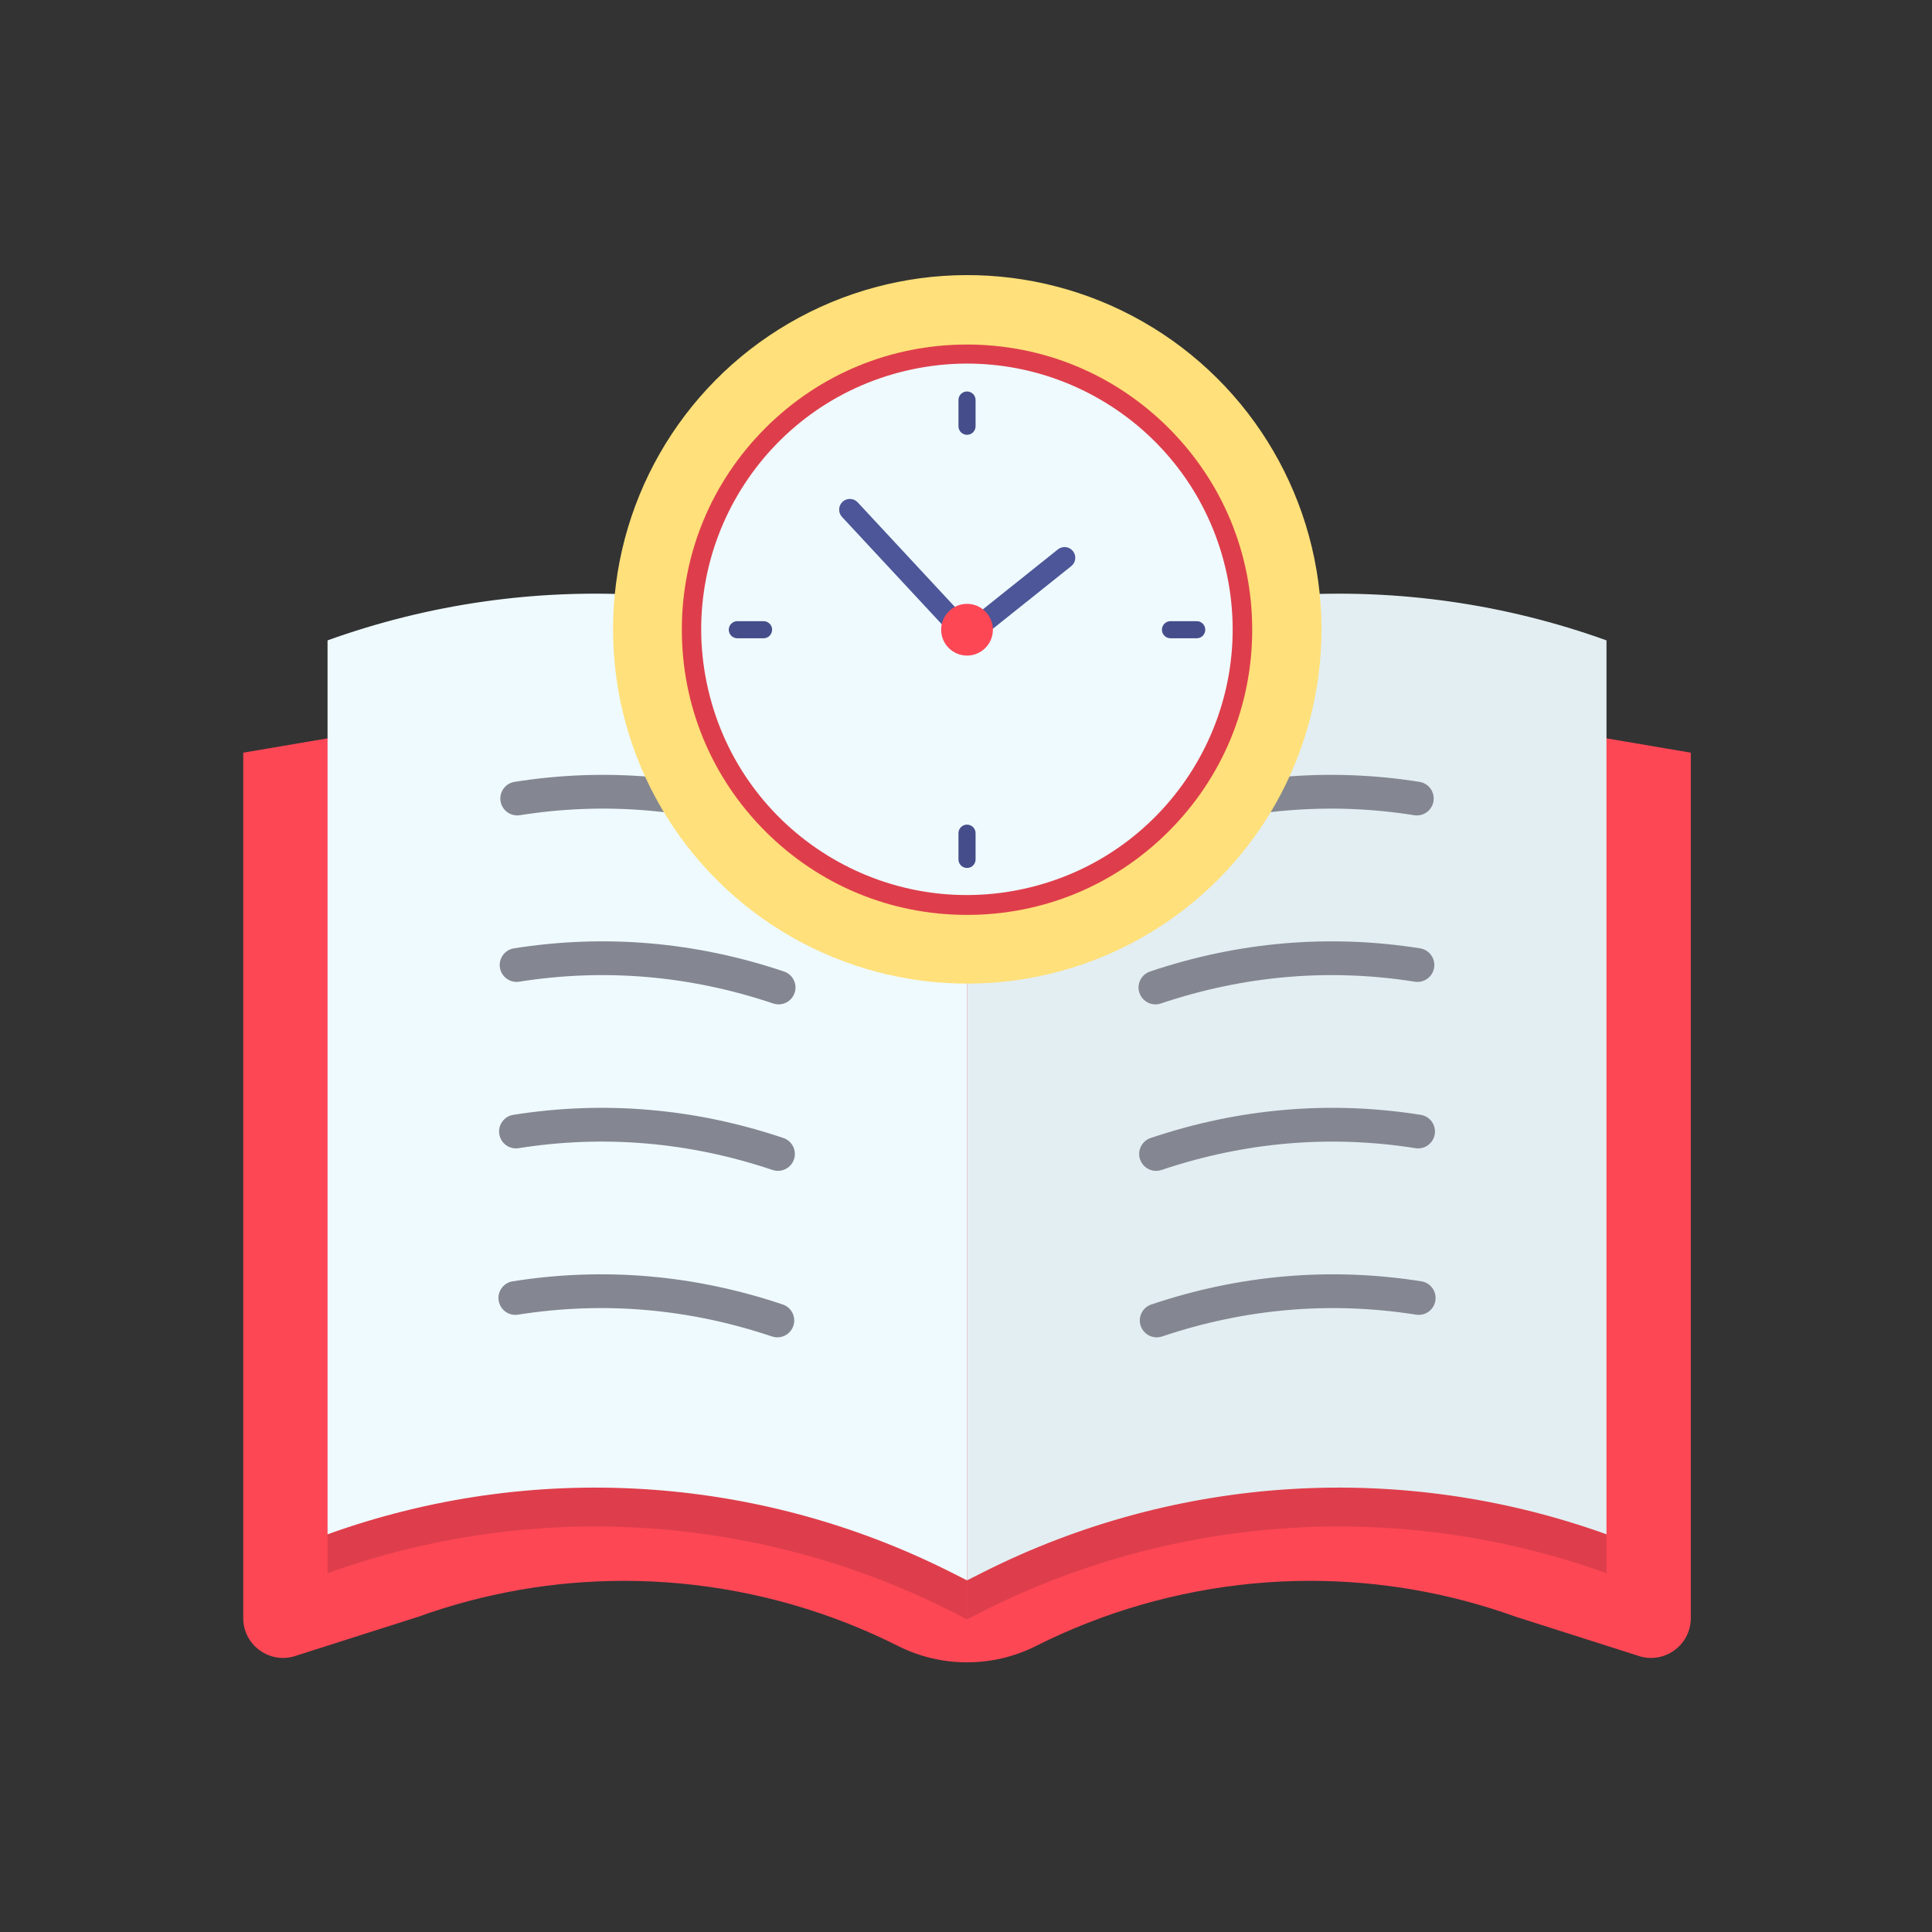 <?xml version="1.0" encoding="iso-8859-1"?>
<!-- Generator: Adobe Illustrator 25.2.0, SVG Export Plug-In . SVG Version: 6.00 Build 0)  -->
<svg version="1.1" xmlns="http://www.w3.org/2000/svg" xmlns:xlink="http://www.w3.org/1999/xlink" x="0px" y="0px"
	 viewBox="0 0 492 492" style="enable-background:new 0 0 492 492;" xml:space="preserve">
<rect x="0" y="0" width="492" height="492" fill="#333333" stroke="none"/>
<g id="Master_Layer_2">
</g>
<g id="Layer_1">
	<g>
		<g>
			<g>
				<path style="fill-rule:evenodd;clip-rule:evenodd;fill:#FD4755;" d="M430.58,191.674v220.381c0,7.026-6.969,11.924-13.581,9.545
					l-30.97-9.87c-16.874-6.077-34.523-9.156-52.452-9.156c-19.334,0-38.68,3.686-56.686,10.754
					c-4.43,1.734-8.777,3.674-13.024,5.814c-5.537,2.792-11.569,4.187-17.605,4.187c-6.035,0-12.07-1.395-17.604-4.187
					c-4.249-2.141-8.597-4.08-13.024-5.814c-18.008-7.068-37.352-10.754-56.691-10.754c-17.924,0-35.573,3.079-52.45,9.156
					l-30.97,9.87c-6.61,2.378-13.584-2.519-13.584-9.545V191.674l21.472-3.645l22.894-3.887l138.136-0.349l3.652-0.007l0.002,0
					l134.033-0.339l26.979,4.581L430.58,191.674z"/>
				<g>
					<g>
						<path style="fill-rule:evenodd;clip-rule:evenodd;fill:#DE3E4B;" d="M246.26,184.71v227.648l-4.145-2.089
							c-49.335-24.863-106.722-28.347-158.704-9.635V188.03l22.894-3.887l138.136-0.349L246.26,184.71z"/>
						<path style="fill-rule:evenodd;clip-rule:evenodd;fill:#DE3E4B;" d="M409.108,188.028v212.607
							c-51.981-18.712-109.368-15.228-158.704,9.635l-4.145,2.089V184.71l1.833-0.924l0.002,0l134.033-0.339L409.108,188.028z"/>
					</g>
					<g>
						<path style="fill-rule:evenodd;clip-rule:evenodd;fill:#EFFAFF;" d="M246.26,402.449l-4.145-2.089
							c-49.335-24.864-106.722-28.348-158.702-9.636l0,0V163.077l0,0c51.98-18.712,109.368-15.228,158.702,9.636l4.145,2.089
							V402.449z"/>
						<path style="fill-rule:evenodd;clip-rule:evenodd;fill:#E3EEF2;" d="M246.26,402.449l4.145-2.089
							c49.335-24.864,106.722-28.348,158.702-9.636l0,0V163.077l0,0c-51.98-18.712-109.368-15.228-158.702,9.636l-4.145,2.089
							V402.449z"/>
						<g>
							<g>
								<path style="fill-rule:evenodd;clip-rule:evenodd;fill:#848791;" d="M294.081,213.379c-1.796,0-3.47-1.133-4.074-2.929
									c-0.758-2.25,0.453-4.689,2.703-5.446c22.505-7.576,45.643-9.561,68.771-5.899c2.345,0.372,3.945,2.574,3.574,4.919
									c-0.371,2.345-2.572,3.946-4.919,3.574c-21.743-3.444-43.505-1.574-64.683,5.555
									C294.998,213.306,294.535,213.379,294.081,213.379z"/>
							</g>
							<g>
								<path style="fill-rule:evenodd;clip-rule:evenodd;fill:#848791;" d="M294.24,255.777c-1.795,0-3.47-1.133-4.074-2.929
									c-0.757-2.25,0.453-4.689,2.703-5.446c22.505-7.576,45.644-9.56,68.771-5.899c2.345,0.372,3.946,2.574,3.574,4.919
									c-0.371,2.345-2.574,3.947-4.919,3.574c-21.744-3.443-43.506-1.574-64.683,5.555
									C295.158,255.704,294.695,255.777,294.24,255.777z"/>
							</g>
							<g>
								<path style="fill-rule:evenodd;clip-rule:evenodd;fill:#848791;" d="M294.4,298.174c-1.795,0-3.47-1.133-4.074-2.929
									c-0.757-2.25,0.453-4.689,2.703-5.446c22.504-7.576,45.643-9.561,68.771-5.899c2.345,0.371,3.945,2.574,3.574,4.919
									c-0.371,2.345-2.574,3.948-4.919,3.574c-21.744-3.442-43.506-1.574-64.683,5.556
									C295.317,298.101,294.855,298.174,294.4,298.174z"/>
							</g>
							<g>
								<path style="fill-rule:evenodd;clip-rule:evenodd;fill:#848791;" d="M294.559,340.572c-1.795,0-3.47-1.133-4.074-2.929
									c-0.758-2.25,0.453-4.689,2.703-5.446c22.505-7.576,45.643-9.561,68.771-5.899c2.345,0.371,3.945,2.574,3.574,4.919
									c-0.371,2.345-2.571,3.947-4.919,3.574c-21.742-3.443-43.505-1.574-64.682,5.555
									C295.477,340.499,295.014,340.572,294.559,340.572z"/>
							</g>
						</g>
						<g>
							<g>
								<path style="fill-rule:evenodd;clip-rule:evenodd;fill:#848791;" d="M198.44,213.379c-0.455,0-0.917-0.073-1.372-0.226
									c-21.177-7.129-42.939-8.999-64.683-5.555c-2.346,0.373-4.548-1.229-4.919-3.574c-0.371-2.345,1.229-4.548,3.574-4.919
									c23.128-3.662,46.265-1.678,68.771,5.899c2.25,0.757,3.46,3.196,2.703,5.446C201.91,212.246,200.235,213.379,198.44,213.379
									z"/>
							</g>
							<g>
								<path style="fill-rule:evenodd;clip-rule:evenodd;fill:#848791;" d="M198.281,255.777c-0.455,0-0.917-0.073-1.372-0.226
									c-21.177-7.129-42.939-8.997-64.683-5.555c-2.346,0.373-4.548-1.229-4.919-3.574c-0.371-2.345,1.229-4.547,3.574-4.919
									c23.128-3.662,46.265-1.677,68.771,5.899c2.25,0.757,3.46,3.196,2.703,5.446
									C201.75,254.643,200.076,255.777,198.281,255.777z"/>
							</g>
							<g>
								<path style="fill-rule:evenodd;clip-rule:evenodd;fill:#848791;" d="M198.121,298.174c-0.455,0-0.917-0.073-1.372-0.226
									c-21.176-7.129-42.939-8.998-64.683-5.556c-2.346,0.374-4.548-1.228-4.919-3.574c-0.371-2.345,1.229-4.547,3.574-4.919
									c23.128-3.662,46.266-1.678,68.771,5.899c2.25,0.758,3.46,3.196,2.703,5.446
									C201.591,297.041,199.916,298.174,198.121,298.174z"/>
							</g>
							<g>
								<path style="fill-rule:evenodd;clip-rule:evenodd;fill:#848791;" d="M197.962,340.572c-0.455,0-0.917-0.073-1.372-0.226
									c-21.177-7.129-42.939-8.998-64.683-5.555c-2.345,0.374-4.548-1.228-4.919-3.574c-0.371-2.345,1.229-4.547,3.574-4.919
									c23.127-3.663,46.265-1.678,68.771,5.899c2.25,0.757,3.46,3.196,2.703,5.446
									C201.431,339.438,199.757,340.572,197.962,340.572z"/>
							</g>
						</g>
					</g>
				</g>
			</g>
			<g>
				
					<ellipse transform="matrix(1 -0.004 0.004 1 -0.579 0.893)" style="fill-rule:evenodd;clip-rule:evenodd;fill:#FFE07A;" cx="246.26" cy="160.363" rx="90.207" ry="90.214"/>
				<g>
					<path style="fill-rule:evenodd;clip-rule:evenodd;fill:#DE3E4B;" d="M246.26,232.988c-19.399,0-37.636-7.554-51.353-21.271
						c-13.717-13.717-21.271-31.954-21.271-51.353c0-19.399,7.554-37.636,21.271-51.353c13.717-13.717,31.954-21.271,51.353-21.271
						s37.636,7.554,51.353,21.271c13.717,13.717,21.271,31.954,21.271,51.353s-7.554,37.636-21.271,51.353
						C283.896,225.434,265.659,232.988,246.26,232.988L246.26,232.988z M246.26,93.843c-36.68,0-66.521,29.841-66.521,66.521
						c0,36.68,29.841,66.521,66.521,66.521c36.679,0,66.521-29.841,66.521-66.521C312.781,123.684,282.94,93.843,246.26,93.843z"/>
				</g>
				<g>
					
						<ellipse transform="matrix(0.973 -0.23 0.23 0.973 -30.256 60.869)" style="fill-rule:evenodd;clip-rule:evenodd;fill:#EFFAFF;" cx="246.26" cy="160.363" rx="67.669" ry="67.669"/>
				</g>
				<g>
					<path style="fill-rule:evenodd;clip-rule:evenodd;fill:#4C5698;" d="M246.261,164.614c-0.733,0-1.462-0.295-1.997-0.87
						l-29.841-32.109c-1.024-1.102-0.962-2.826,0.141-3.851c1.103-1.024,2.827-0.961,3.851,0.141l28.12,30.257l22.872-18.273
						c1.176-0.939,2.89-0.748,3.83,0.428c0.939,1.176,0.747,2.89-0.428,3.83l-24.847,19.851
						C247.461,164.418,246.86,164.614,246.261,164.614z"/>
				</g>
				<g>
					<g>
						<g>
							<path style="fill-rule:evenodd;clip-rule:evenodd;fill:#454E8A;" d="M246.26,110.729c-1.204,0-2.18-0.976-2.18-2.18v-6.679
								c0-1.204,0.976-2.18,2.18-2.18s2.18,0.976,2.18,2.18v6.679C248.44,109.754,247.464,110.729,246.26,110.729z"/>
						</g>
						<g>
							<path style="fill-rule:evenodd;clip-rule:evenodd;fill:#454E8A;" d="M246.26,221.037c-1.204,0-2.18-0.976-2.18-2.18v-6.679
								c0-1.204,0.976-2.18,2.18-2.18s2.18,0.976,2.18,2.18v6.679C248.44,220.06,247.464,221.037,246.26,221.037z"/>
						</g>
					</g>
					<g>
						<g>
							<path style="fill-rule:evenodd;clip-rule:evenodd;fill:#454E8A;" d="M304.753,162.543h-6.679c-1.204,0-2.18-0.976-2.18-2.18
								c0-1.204,0.976-2.18,2.18-2.18h6.679c1.204,0,2.18,0.976,2.18,2.18C306.933,161.567,305.957,162.543,304.753,162.543z"/>
						</g>
						<g>
							<path style="fill-rule:evenodd;clip-rule:evenodd;fill:#454E8A;" d="M194.447,162.543h-6.679c-1.204,0-2.18-0.976-2.18-2.18
								c0-1.204,0.976-2.18,2.18-2.18h6.679c1.204,0,2.18,0.976,2.18,2.18C196.626,161.567,195.65,162.543,194.447,162.543z"/>
						</g>
					</g>
				</g>
				<path style="fill-rule:evenodd;clip-rule:evenodd;fill:#FD4755;" d="M252.849,160.363c0-3.629-2.96-6.588-6.588-6.588
					c-3.628,0-6.588,2.96-6.588,6.588c0,3.629,2.96,6.588,6.588,6.588C249.889,166.952,252.849,163.992,252.849,160.363z"/>
			</g>
		</g>
	</g>
</g>
</svg>
